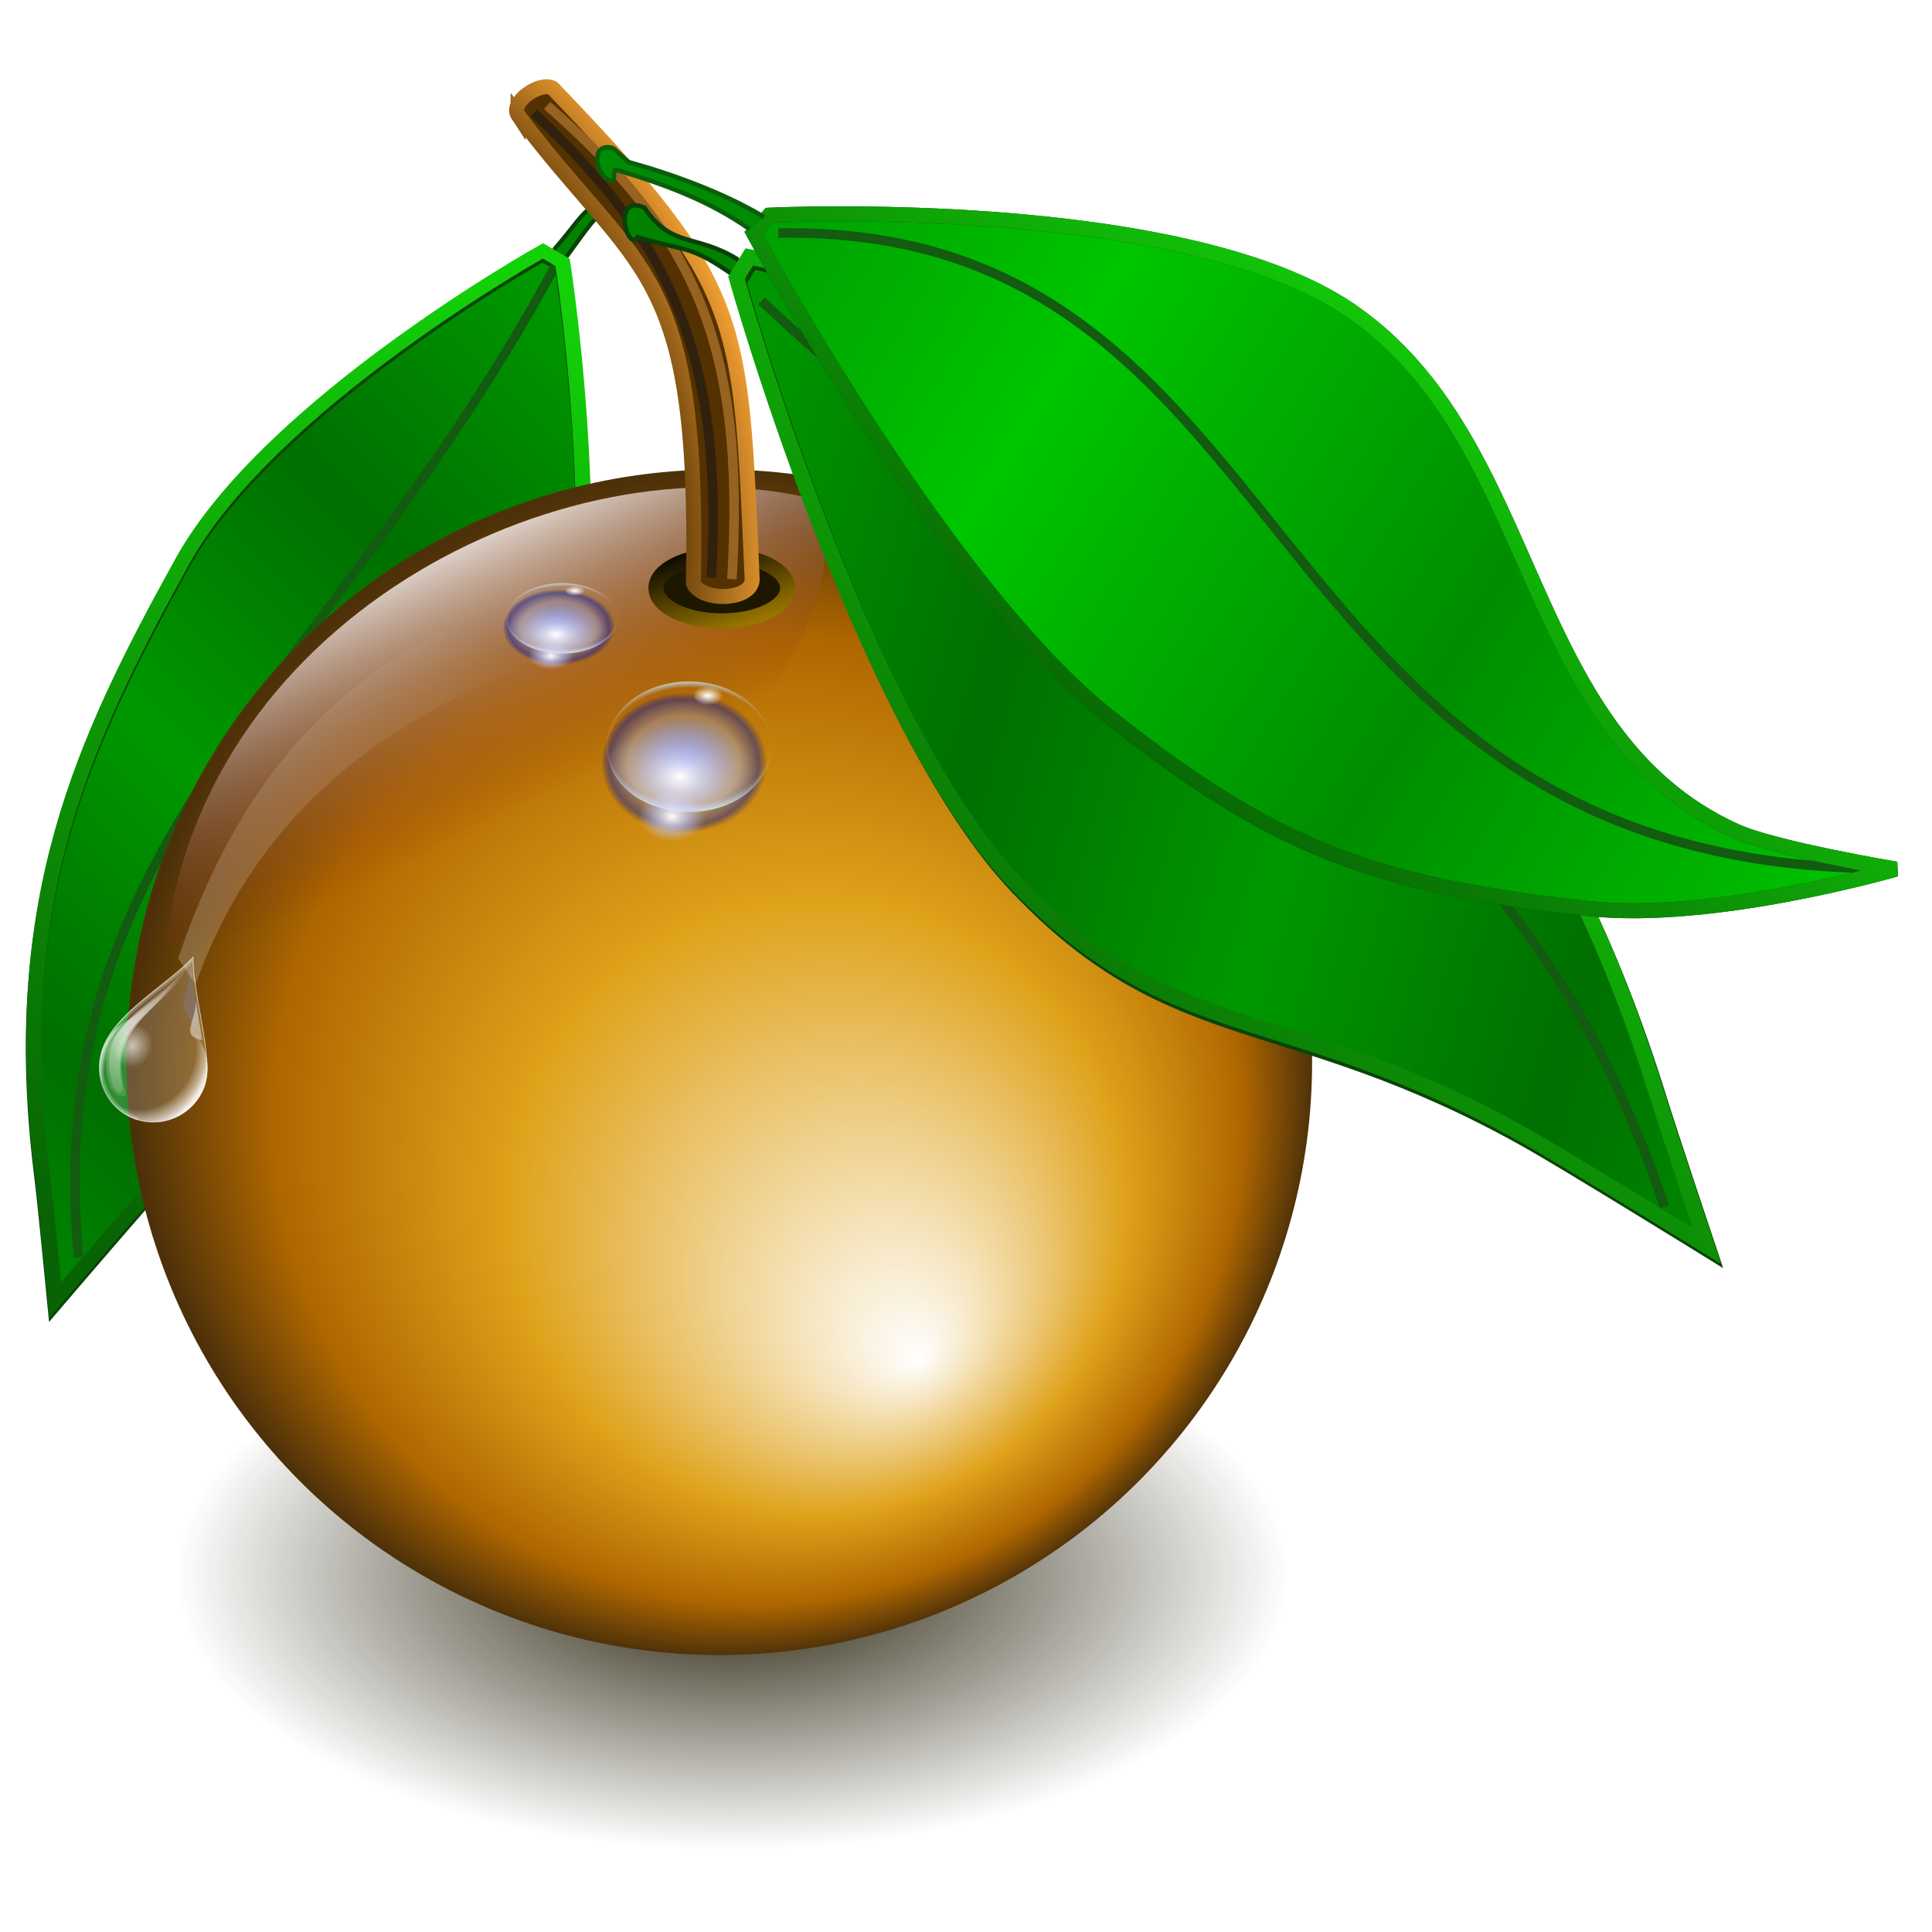 <?xml version="1.0" encoding="UTF-8" standalone="no"?>
<!-- Created with Inkscape (http://www.inkscape.org/) -->

<svg
   xmlns:dc="http://purl.org/dc/elements/1.1/"
   xmlns:cc="http://creativecommons.org/ns#"
   xmlns:rdf="http://www.w3.org/1999/02/22-rdf-syntax-ns#"
   xmlns:svg="http://www.w3.org/2000/svg"
   xmlns="http://www.w3.org/2000/svg"
   xmlns:xlink="http://www.w3.org/1999/xlink"
   xmlns:sodipodi="http://sodipodi.sourceforge.net/DTD/sodipodi-0.dtd"
   xmlns:inkscape="http://www.inkscape.org/namespaces/inkscape"
   id="svg2"
   version="1.1"
   inkscape:version="0.92.5 (2060ec1f9f, 2020-04-08)"
   width="256"
   height="256"
   sodipodi:docname="clementine.svg">
  <defs
     id="defs6">
    <linearGradient
       inkscape:collect="always"
       id="linearGradient1038">
      <stop
         style="stop-color:#ffffff;stop-opacity:1;"
         offset="0"
         id="stop1034" />
      <stop
         style="stop-color:#babcef;stop-opacity:0"
         offset="1"
         id="stop1036" />
    </linearGradient>
    <linearGradient
       inkscape:collect="always"
       id="linearGradient1032">
      <stop
         style="stop-color:#ffffff;stop-opacity:1;"
         offset="0"
         id="stop1026" />
      <stop
         id="stop1028"
         offset="0.563"
         style="stop-color:#c3c8f8;stop-opacity:0.549" />
      <stop
         style="stop-color:#bdc3f6;stop-opacity:0"
         offset="1"
         id="stop1030" />
    </linearGradient>
    <linearGradient
       inkscape:collect="always"
       id="linearGradient1024">
      <stop
         style="stop-color:#9297c0;stop-opacity:0"
         offset="0"
         id="stop1018" />
      <stop
         id="stop1020"
         offset="0.889"
         style="stop-color:#bec3e7;stop-opacity:0" />
      <stop
         style="stop-color:#c6deda;stop-opacity:1"
         offset="1"
         id="stop1022" />
    </linearGradient>
    <linearGradient
       inkscape:collect="always"
       id="linearGradient1016">
      <stop
         style="stop-color:#5266e4;stop-opacity:1"
         offset="0"
         id="stop1008" />
      <stop
         id="stop1010"
         offset="0.668"
         style="stop-color:#9296c0;stop-opacity:0.408" />
      <stop
         id="stop1012"
         offset="0.898"
         style="stop-color:#0316a4;stop-opacity:0.459" />
      <stop
         style="stop-color:#000b87;stop-opacity:0"
         offset="1"
         id="stop1014" />
    </linearGradient>
    <linearGradient
       inkscape:collect="always"
       id="linearGradient986">
      <stop
         style="stop-color:#ffffff;stop-opacity:0.223"
         offset="0"
         id="stop982" />
      <stop
         style="stop-color:#ffffff;stop-opacity:0;"
         offset="1"
         id="stop984" />
    </linearGradient>
    <linearGradient
       inkscape:collect="always"
       id="linearGradient877">
      <stop
         style="stop-color:#086304;stop-opacity:1"
         offset="0"
         id="stop873" />
      <stop
         style="stop-color:#13d109;stop-opacity:1"
         offset="1"
         id="stop875" />
    </linearGradient>
    <linearGradient
       id="linearGradient869">
      <stop
         style="stop-color:#008d00;stop-opacity:1"
         offset="0"
         id="stop865" />
      <stop
         style="stop-color:#00c500;stop-opacity:1;"
         offset="1"
         id="stop867" />
    </linearGradient>
    <linearGradient
       inkscape:collect="always"
       id="linearGradient868">
      <stop
         style="stop-color:#8d6805;stop-opacity:1;"
         offset="0"
         id="stop864" />
      <stop
         id="stop874"
         offset="0.693"
         style="stop-color:#412500;stop-opacity:1" />
      <stop
         style="stop-color:#f4a133;stop-opacity:1"
         offset="1"
         id="stop866" />
    </linearGradient>
    <linearGradient
       id="linearGradient862">
      <stop
         id="stop858"
         offset="0"
         style="stop-color:#006f00;stop-opacity:1" />
      <stop
         id="stop860"
         offset="1"
         style="stop-color:#009800;stop-opacity:1" />
    </linearGradient>
    <linearGradient
       id="linearGradient3794">
      <stop
         style="stop-color:#771a00;stop-opacity:0;"
         offset="0"
         id="stop3796" />
      <stop
         style="stop-color:#ffffff;stop-opacity:1;"
         offset="1"
         id="stop3798" />
    </linearGradient>
    <linearGradient
       id="linearGradient3786">
      <stop
         style="stop-color:#7b5c15;stop-opacity:1;"
         offset="0"
         id="stop3788" />
      <stop
         style="stop-color:#c69121;stop-opacity:1;"
         offset="1"
         id="stop3790" />
    </linearGradient>
    <linearGradient
       inkscape:collect="always"
       id="linearGradient3813">
      <stop
         style="stop-color:#1d1700;stop-opacity:1;"
         offset="0"
         id="stop3815" />
      <stop
         style="stop-color:#1d1700;stop-opacity:0;"
         offset="1"
         id="stop3817" />
    </linearGradient>
    <linearGradient
       id="linearGradient3803">
      <stop
         style="stop-color:#a88200;stop-opacity:1;"
         offset="0"
         id="stop3805" />
      <stop
         style="stop-color:#000000;stop-opacity:1;"
         offset="1"
         id="stop3807" />
    </linearGradient>
    <linearGradient
       id="linearGradient3775">
      <stop
         style="stop-color:#000000;stop-opacity:1;"
         offset="0"
         id="stop3777" />
      <stop
         style="stop-color:#00c500;stop-opacity:1;"
         offset="1"
         id="stop3779" />
    </linearGradient>
    <linearGradient
       id="linearGradient3757">
      <stop
         style="stop-color:#ffffff;stop-opacity:1;"
         offset="0"
         id="stop3759" />
      <stop
         id="stop3767"
         offset="0.519"
         style="stop-color:#dfa21a;stop-opacity:1;" />
      <stop
         id="stop3765"
         offset="0.818"
         style="stop-color:#ae6600;stop-opacity:1;" />
      <stop
         style="stop-color:#4c3009;stop-opacity:1;"
         offset="1"
         id="stop3761" />
    </linearGradient>
    <radialGradient
       inkscape:collect="always"
       xlink:href="#linearGradient3757"
       id="radialGradient3763"
       cx="138.49"
       cy="89.72"
       fx="151.66"
       fy="109.475"
       r="39.51"
       gradientUnits="userSpaceOnUse"
       spreadMethod="reflect"
       gradientTransform="matrix(1.988,0,0,1.988,-179.606,-37.205)" />
    <linearGradient
       inkscape:collect="always"
       xlink:href="#linearGradient3775"
       id="linearGradient3781"
       x1="109.312"
       y1="57.074"
       x2="136.162"
       y2="48.646"
       gradientUnits="userSpaceOnUse"
       spreadMethod="reflect" />
    <linearGradient
       inkscape:collect="always"
       xlink:href="#linearGradient3775"
       id="linearGradient3793"
       x1="159.105"
       y1="52.611"
       x2="179.842"
       y2="62.217"
       gradientUnits="userSpaceOnUse"
       spreadMethod="reflect"
       gradientTransform="translate(0.658,-0.658)" />
    <linearGradient
       inkscape:collect="always"
       xlink:href="#linearGradient3775"
       id="linearGradient3797"
       gradientUnits="userSpaceOnUse"
       gradientTransform="matrix(0.884,0.035,0.07,1.2,14.325,-8.675)"
       spreadMethod="reflect"
       x1="159.105"
       y1="52.611"
       x2="179.842"
       y2="62.217" />
    <linearGradient
       inkscape:collect="always"
       xlink:href="#linearGradient3803"
       id="linearGradient3809"
       x1="147.76"
       y1="67.846"
       x2="144.535"
       y2="58.493"
       gradientUnits="userSpaceOnUse"
       gradientTransform="matrix(1.445,0,0,1.418,-113.942,-12.275)" />
    <radialGradient
       inkscape:collect="always"
       xlink:href="#linearGradient3813"
       id="radialGradient3819"
       cx="141.613"
       cy="126.065"
       fx="141.613"
       fy="126.065"
       r="37.097"
       gradientTransform="matrix(1.988,0,0,0.985,-184.468,84.409)"
       gradientUnits="userSpaceOnUse" />
    <linearGradient
       inkscape:collect="always"
       xlink:href="#linearGradient3794"
       id="linearGradient3800"
       x1="115.745"
       y1="126.964"
       x2="102.308"
       y2="98.553"
       gradientUnits="userSpaceOnUse"
       spreadMethod="pad"
       gradientTransform="matrix(1.265,0,0,1.265,-61.912,-60.237)" />
    <linearGradient
       inkscape:collect="always"
       xlink:href="#linearGradient869"
       id="linearGradient3810"
       gradientUnits="userSpaceOnUse"
       gradientTransform="matrix(1.988,0,0,1.988,-182.144,-29.506)"
       spreadMethod="reflect"
       x1="188.484"
       y1="58.449"
       x2="161.009"
       y2="41.501" />
    <linearGradient
       inkscape:collect="always"
       xlink:href="#linearGradient862"
       id="linearGradient3820"
       gradientUnits="userSpaceOnUse"
       gradientTransform="matrix(1.758,0.069,0.139,2.385,-154.974,-45.445)"
       spreadMethod="reflect"
       x1="159.105"
       y1="52.611"
       x2="179.842"
       y2="62.217" />
    <radialGradient
       inkscape:collect="always"
       xlink:href="#linearGradient868"
       id="radialGradient872"
       cx="85.288"
       cy="90.146"
       fx="85.288"
       fy="90.146"
       r="13.117"
       gradientTransform="matrix(1.827,5.311,-3.995,1.374,250.263,-513.707)"
       gradientUnits="userSpaceOnUse" />
    <linearGradient
       inkscape:collect="always"
       xlink:href="#linearGradient877"
       id="linearGradient879"
       x1="139.716"
       y1="97.074"
       x2="184.978"
       y2="35.172"
       gradientUnits="userSpaceOnUse" />
    <linearGradient
       inkscape:collect="always"
       xlink:href="#linearGradient877"
       id="linearGradient889"
       x1="120.972"
       y1="137.212"
       x2="183.964"
       y2="55.06"
       gradientUnits="userSpaceOnUse"
       gradientTransform="translate(-246.411,58.988)" />
    <linearGradient
       inkscape:collect="always"
       id="linearGradient838">
      <stop
         id="stop834"
         stop-color="#ffffff"
         stop-opacity="0.646" />
      <stop
         offset="1"
         id="stop836"
         stop-color="#ffffff"
         stop-opacity="0" />
    </linearGradient>
    <linearGradient
       inkscape:collect="always"
       id="linearGradient852">
      <stop
         id="stop848"
         stop-color="#ffffff"
         stop-opacity="0.477" />
      <stop
         offset="1"
         id="stop850"
         stop-color="#ffffff"
         stop-opacity="0" />
    </linearGradient>
    <linearGradient
       id="linearGradient844-5"
       inkscape:collect="always">
      <stop
         id="stop838"
         stop-color="#ffffff"
         stop-opacity="0" />
      <stop
         offset="0.861"
         id="stop840-3"
         stop-color="#ffffff"
         stop-opacity="0" />
      <stop
         id="stop842-5"
         offset="1"
         stop-color="#ffffff"
         stop-opacity="0.621" />
    </linearGradient>
    <linearGradient
       inkscape:collect="always"
       id="linearGradient823">
      <stop
         id="stop819"
         stop-color="#ffffff"
         stop-opacity="0" />
      <stop
         id="stop827"
         offset="0.711"
         stop-color="#ffffff"
         stop-opacity="0" />
      <stop
         offset="1"
         id="stop821"
         stop-color="#ffffff"
         stop-opacity="1" />
    </linearGradient>
    <radialGradient
       inkscape:collect="always"
       xlink:href="#linearGradient823"
       id="radialGradient825"
       cx="64.57"
       cy="71.869"
       fx="64.57"
       fy="71.869"
       r="35.945"
       gradientUnits="userSpaceOnUse"
       gradientTransform="matrix(1.304,0.175,-0.196,1.455,-25.326,-39.268)" />
    <radialGradient
       inkscape:collect="always"
       xlink:href="#linearGradient844-5"
       id="radialGradient836"
       gradientUnits="userSpaceOnUse"
       gradientTransform="matrix(0.981,0.159,-0.225,1.389,-0.276,-33.201)"
       cx="72.845"
       cy="74.19"
       fx="72.845"
       fy="74.19"
       r="35.945" />
    <radialGradient
       inkscape:collect="always"
       xlink:href="#linearGradient838"
       id="radialGradient840"
       cx="66.61"
       cy="74.68"
       fx="66.61"
       fy="74.68"
       r="16.865"
       gradientTransform="matrix(0.778,0,0,0.864,-16.033,9.502)"
       gradientUnits="userSpaceOnUse" />
    <filter
       inkscape:collect="always"
       id="filter847"
       x="-0.016"
       width="1.031"
       y="-0.001"
       height="1.02"
       color-interpolation-filters="sRGB">
      <feGaussianBlur
         inkscape:collect="always"
         stdDeviation="0.465"
         id="feGaussianBlur849" />
    </filter>
    <filter
       inkscape:collect="always"
       id="filter851"
       x="-0.024"
       width="1.048"
       y="-0.008"
       height="1.016"
       color-interpolation-filters="sRGB">
      <feGaussianBlur
         inkscape:collect="always"
         stdDeviation="0.373"
         id="feGaussianBlur853" />
    </filter>
    <filter
       inkscape:collect="always"
       id="filter899"
       x="-0.115"
       width="1.231"
       y="-0.066"
       height="1.132"
       color-interpolation-filters="sRGB">
      <feGaussianBlur
         inkscape:collect="always"
         stdDeviation="0.638"
         id="feGaussianBlur901" />
    </filter>
    <filter
       inkscape:collect="always"
       id="filter907"
       x="-0.053"
       width="1.106"
       y="-0.016"
       height="1.031"
       color-interpolation-filters="sRGB">
      <feGaussianBlur
         inkscape:collect="always"
         stdDeviation="0.54"
         id="feGaussianBlur909" />
    </filter>
    <filter
       inkscape:collect="always"
       id="filter911"
       x="-0.026"
       width="1.052"
       y="-0.008"
       height="1.016"
       color-interpolation-filters="sRGB">
      <feGaussianBlur
         inkscape:collect="always"
         stdDeviation="0.329"
         id="feGaussianBlur913" />
    </filter>
    <linearGradient
       id="linearGradient4595"
       inkscape:collect="always">
      <stop
         id="stop4591"
         offset="0"
         style="stop-color:#ffffff;stop-opacity:1;" />
      <stop
         id="stop4593"
         offset="1"
         style="stop-color:#ffffff;stop-opacity:0;" />
    </linearGradient>
    <radialGradient
       r="131.215"
       fy="184.336"
       fx="320.091"
       cy="184.336"
       cx="320.091"
       gradientTransform="matrix(0.057,0,0,0.055,23.981,93.14)"
       gradientUnits="userSpaceOnUse"
       id="radialGradient5009"
       xlink:href="#linearGradient1016"
       inkscape:collect="always" />
    <radialGradient
       r="123.269"
       fy="149.893"
       fx="317.756"
       cy="149.893"
       cx="317.756"
       gradientTransform="matrix(0.066,0.002,-0.002,0.054,21.037,92.797)"
       gradientUnits="userSpaceOnUse"
       id="radialGradient5011"
       xlink:href="#linearGradient1024"
       inkscape:collect="always" />
    <radialGradient
       r="44.722"
       fy="265.607"
       fx="348.922"
       cy="265.607"
       cx="348.922"
       gradientTransform="matrix(0.068,0,0,0.059,19.522,93.109)"
       gradientUnits="userSpaceOnUse"
       id="radialGradient5013"
       xlink:href="#linearGradient1032"
       inkscape:collect="always" />
    <radialGradient
       r="24.291"
       fy="76.05"
       fx="287.174"
       cy="76.05"
       cx="287.174"
       gradientTransform="matrix(0.057,0,0,0.04,23.698,93.363)"
       gradientUnits="userSpaceOnUse"
       id="radialGradient5015"
       xlink:href="#linearGradient4595"
       inkscape:collect="always" />
    <radialGradient
       r="122.815"
       fy="212.737"
       fx="337.117"
       cy="212.737"
       cx="337.117"
       gradientTransform="matrix(0.057,0,0,0.049,23.339,94.286)"
       gradientUnits="userSpaceOnUse"
       id="radialGradient5017"
       xlink:href="#linearGradient1038"
       inkscape:collect="always" />
    <linearGradient
       inkscape:collect="always"
       xlink:href="#linearGradient852"
       id="linearGradient1630"
       gradientUnits="userSpaceOnUse"
       gradientTransform="translate(-19.761,4.77)"
       x1="53.33"
       y1="56.54"
       x2="69.34"
       y2="1.852"
       spreadMethod="reflect" />
    <linearGradient
       inkscape:collect="always"
       xlink:href="#linearGradient852"
       id="linearGradient1632"
       gradientUnits="userSpaceOnUse"
       gradientTransform="translate(-19.761,4.77)"
       x1="53.33"
       y1="56.54"
       x2="69.34"
       y2="1.852"
       spreadMethod="reflect" />
    <linearGradient
       inkscape:collect="always"
       xlink:href="#linearGradient986"
       id="linearGradient988"
       x1="25.629"
       y1="131.6"
       x2="65.368"
       y2="84.373"
       gradientUnits="userSpaceOnUse"
       spreadMethod="pad" />
    <radialGradient
       inkscape:collect="always"
       xlink:href="#linearGradient1016"
       id="radialGradient1059"
       gradientUnits="userSpaceOnUse"
       gradientTransform="matrix(0.057,0,0,0.055,23.981,93.14)"
       cx="320.091"
       cy="184.336"
       fx="320.091"
       fy="184.336"
       r="131.215" />
    <radialGradient
       inkscape:collect="always"
       xlink:href="#linearGradient1024"
       id="radialGradient1061"
       gradientUnits="userSpaceOnUse"
       gradientTransform="matrix(0.066,0.002,-0.002,0.054,21.037,92.797)"
       cx="317.756"
       cy="149.893"
       fx="317.756"
       fy="149.893"
       r="123.269" />
    <radialGradient
       inkscape:collect="always"
       xlink:href="#linearGradient1032"
       id="radialGradient1063"
       gradientUnits="userSpaceOnUse"
       gradientTransform="matrix(0.068,0,0,0.059,19.522,93.109)"
       cx="348.922"
       cy="265.607"
       fx="348.922"
       fy="265.607"
       r="44.722" />
    <radialGradient
       inkscape:collect="always"
       xlink:href="#linearGradient4595"
       id="radialGradient1065"
       gradientUnits="userSpaceOnUse"
       gradientTransform="matrix(0.057,0,0,0.04,23.698,93.363)"
       cx="287.174"
       cy="76.05"
       fx="287.174"
       fy="76.05"
       r="24.291" />
    <radialGradient
       inkscape:collect="always"
       xlink:href="#linearGradient1038"
       id="radialGradient1067"
       gradientUnits="userSpaceOnUse"
       gradientTransform="matrix(0.057,0,0,0.049,23.339,94.286)"
       cx="337.117"
       cy="212.737"
       fx="337.117"
       fy="212.737"
       r="122.815" />
    <linearGradient
       inkscape:collect="always"
       xlink:href="#linearGradient862"
       id="linearGradient983"
       gradientUnits="userSpaceOnUse"
       gradientTransform="matrix(1.758,0.069,0.139,2.385,-154.974,-45.445)"
       x1="159.105"
       y1="52.611"
       x2="179.842"
       y2="62.217"
       spreadMethod="reflect" />
    <linearGradient
       inkscape:collect="always"
       xlink:href="#linearGradient877"
       id="linearGradient985"
       gradientUnits="userSpaceOnUse"
       gradientTransform="translate(-246.411,58.988)"
       x1="221.623"
       y1="153.896"
       x2="102.241"
       y2="40.492" />
  </defs>
  <sodipodi:namedview
     pagecolor="#ff0000"
     bordercolor="#666666"
     borderopacity="1"
     objecttolerance="10"
     gridtolerance="10"
     guidetolerance="10"
     inkscape:pageopacity="0"
     inkscape:pageshadow="2"
     inkscape:window-width="1920"
     inkscape:window-height="1056"
     id="namedview4"
     showgrid="false"
     inkscape:zoom="3.5351562"
     inkscape:cx="128"
     inkscape:cy="128"
     inkscape:window-x="0"
     inkscape:window-y="0"
     inkscape:window-maximized="1"
     inkscape:current-layer="svg2"
     inkscape:snap-global="false" />
  <g
     transform="matrix(-0.91,0.32,0.388,0.751,-97.088,10.115)"
     id="g981">
    <path
       style="fill:#028300;fill-opacity:1;stroke:#094108;stroke-width:0.596;stroke-linecap:butt;stroke-linejoin:miter;stroke-miterlimit:4;stroke-dasharray:none;stroke-opacity:1"
       d="m -160.938,88.561 c 0.385,-0.852 0.783,-1.675 1.984,-0.892 6.048,1.582 5.741,2.289 11.206,5.614 0.927,0.968 0.906,1.745 -0.257,2.292 -5.915,-4.168 -6.274,-5.07 -12.933,-7.015 z"
       id="path971"
       inkscape:connector-curvature="0"
       sodipodi:nodetypes="ccccc" />
    <g
       id="g977"
       transform="translate(-246.12,59.569)">
      <path
         style="fill:url(#linearGradient983);fill-opacity:1;stroke:#094306;stroke-width:2.045px;stroke-linecap:butt;stroke-linejoin:miter;stroke-opacity:1"
         d="m 100.334,34.049 c 0,0 43.353,8.407 64.188,27.419 23.858,21.771 42.994,41.494 56.033,83.396 1.616,5.194 6.663,20.238 6.663,20.238 0,0 -18.776,-11.619 -24.066,-14.589 C 171.315,132.64 156.465,138.879 135.647,117.018 115.081,95.42 98.647,36.8 98.647,36.8 Z"
         id="path973"
         inkscape:connector-curvature="0"
         sodipodi:nodetypes="csscsscc" />
      <path
         style="fill:none;stroke:#135b10;stroke-width:1.265px;stroke-linecap:butt;stroke-linejoin:miter;stroke-opacity:1"
         d="M 98.449,35.394 C 153.35,86.777 199.257,94.139 221.329,159.33"
         id="path975"
         inkscape:connector-curvature="0"
         sodipodi:nodetypes="cc" />
    </g>
    <path
       style="fill:none;fill-opacity:1;stroke:url(#linearGradient985);stroke-width:2.045px;stroke-linecap:butt;stroke-linejoin:miter;stroke-opacity:1"
       d="m -146.077,93.036 c 0,0 43.353,8.407 64.188,27.419 23.858,21.771 42.994,41.494 56.033,83.396 1.616,5.194 6.663,20.238 6.663,20.238 0,0 -18.776,-11.619 -24.066,-14.589 -31.838,-17.873 -46.689,-11.633 -67.506,-33.495 -20.566,-21.598 -37,-80.218 -37,-80.218 z"
       id="path979"
       inkscape:connector-curvature="0"
       sodipodi:nodetypes="csscsscc" />
  </g>
  <ellipse
     style="fill:url(#radialGradient3819);fill-opacity:1;stroke:none;stroke-width:1.988"
     id="path3811"
     cx="97.067"
     cy="208.631"
     rx="73.75"
     ry="36.555" />
  <circle
     style="fill:url(#radialGradient3763);fill-opacity:1;stroke:none;stroke-width:1.988"
     id="path2987"
     cx="95.312"
     cy="140.755"
     r="78.548" />
  <path
     style="fill:url(#linearGradient3800);fill-opacity:1;stroke:none;stroke-width:1.265"
     d="M 109.94,66.687 C 76.695,57.017 26.808,81.064 21.955,125.468 65.768,115.776 109.367,107.388 109.94,66.687 Z"
     id="path3784"
     inkscape:connector-curvature="0"
     sodipodi:nodetypes="ccc" />
  <ellipse
     style="fill:#1d1700;fill-opacity:1;stroke:url(#linearGradient3809);stroke-width:1.988;stroke-linecap:round;stroke-linejoin:round;stroke-miterlimit:4;stroke-dasharray:none;stroke-opacity:1"
     id="path3801"
     cx="95.637"
     cy="77.919"
     rx="8.727"
     ry="4.35" />
  <path
     style="fill:#533100;fill-opacity:1;stroke:url(#radialGradient872);stroke-width:1.988;stroke-opacity:1"
     d="m 68.643,15.254 c 16.004,21.348 24.057,19.664 23.236,62.044 1.136,2.566 8.157,2.302 7.773,-0.818 -1.572,-34.718 -0.853,-38.14 -26.421,-64.797 -1.733,-0.933 -5.694,1.894 -4.588,3.571 z"
     id="path3769"
     inkscape:connector-curvature="0"
     sodipodi:nodetypes="ccccc" />
  <path
     style="fill:none;stroke:#30210e;stroke-width:1.265px;stroke-linecap:butt;stroke-linejoin:miter;stroke-opacity:1"
     d="M 70.73,14.953 C 87.251,30.677 96.127,44.983 94.243,76.545"
     id="path876"
     inkscape:connector-curvature="0"
     sodipodi:nodetypes="cc" />
  <path
     sodipodi:nodetypes="cc"
     inkscape:connector-curvature="0"
     id="path878"
     d="M 72.493,13.973 C 91.755,30.873 98.869,45.179 96.984,76.741"
     style="fill:none;stroke:#976321;stroke-width:1.265px;stroke-linecap:butt;stroke-linejoin:miter;stroke-opacity:1" />
  <g
     id="g969"
     transform="translate(245.358,-58.994)">
    <path
       sodipodi:nodetypes="ccccc"
       inkscape:connector-curvature="0"
       id="path3799"
       d="m -160.814,90.451 c -1.513,2.036 -3.414,-5.97 0.877,-3.916 3.503,5.301 6.72,3.428 12.188,6.749 0.927,0.968 0.906,1.745 -0.257,2.292 -5.915,-4.168 -6.15,-3.181 -12.808,-5.126 z"
       style="fill:#028300;fill-opacity:1;stroke:#094108;stroke-width:0.596;stroke-linecap:butt;stroke-linejoin:miter;stroke-miterlimit:4;stroke-dasharray:none;stroke-opacity:1" />
    <g
       transform="translate(-246.12,59.569)"
       id="g962">
      <path
         sodipodi:nodetypes="csscsscc"
         inkscape:connector-curvature="0"
         id="path3795"
         d="m 100.334,34.049 c 0,0 43.353,8.407 64.188,27.419 23.858,21.771 42.994,41.494 56.033,83.396 1.616,5.194 6.663,20.238 6.663,20.238 0,0 -18.776,-11.619 -24.066,-14.589 C 171.315,132.64 156.465,138.879 135.647,117.018 115.081,95.42 98.647,36.8 98.647,36.8 Z"
         style="fill:url(#linearGradient3820);fill-opacity:1;stroke:#094306;stroke-width:2.045px;stroke-linecap:butt;stroke-linejoin:miter;stroke-opacity:1" />
      <path
         sodipodi:nodetypes="cc"
         inkscape:connector-curvature="0"
         id="path886"
         d="m 101.665,39.3 c 54.902,51.382 97.592,54.839 119.664,120.03"
         style="fill:none;stroke:#135b10;stroke-width:1.265px;stroke-linecap:butt;stroke-linejoin:miter;stroke-opacity:1" />
    </g>
    <path
       sodipodi:nodetypes="csscsscc"
       inkscape:connector-curvature="0"
       id="path881"
       d="m -146.077,93.036 c 0,0 43.353,8.407 64.188,27.419 23.858,21.771 42.994,41.494 56.033,83.396 1.616,5.194 6.663,20.238 6.663,20.238 0,0 -18.776,-11.619 -24.066,-14.589 -31.838,-17.873 -46.689,-11.633 -67.506,-33.495 -20.566,-21.598 -37,-80.218 -37,-80.218 z"
       style="fill:none;fill-opacity:1;stroke:url(#linearGradient889);stroke-width:2.045px;stroke-linecap:butt;stroke-linejoin:miter;stroke-opacity:1" />
  </g>
  <path
     style="fill:url(#linearGradient3810);fill-opacity:1;stroke:#094306;stroke-width:1.988px;stroke-linecap:butt;stroke-linejoin:miter;stroke-opacity:1"
     d="m 101.939,28.513 c 0,0 54.548,-2.644 76.906,12.556 25.602,17.405 22.317,55.945 51.122,69.051 5.15,2.343 21.265,5.043 21.265,5.043 0,0 -24.194,7.027 -40.76,5.222 C 182.358,117.323 169.083,112.537 146.931,94.956 125.048,77.588 99.846,30.868 99.846,30.868 Z"
     id="path3785"
     inkscape:connector-curvature="0"
     sodipodi:nodetypes="csscsscc" />
  <path
     style="fill:none;stroke:#135b10;stroke-width:1.265px;stroke-linecap:butt;stroke-linejoin:miter;stroke-opacity:1"
     d="M 103.129,30.884 C 173.299,29.628 164.275,112.922 246.945,115.051"
     id="path880"
     inkscape:connector-curvature="0"
     sodipodi:nodetypes="cc" />
  <path
     sodipodi:nodetypes="csscsscc"
     inkscape:connector-curvature="0"
     id="path871"
     d="m 101.939,28.513 c 0,0 54.548,-2.644 76.906,12.556 25.602,17.405 22.317,55.945 51.122,69.051 5.15,2.343 21.265,5.043 21.265,5.043 0,0 -24.194,7.027 -40.76,5.222 C 182.358,117.323 169.083,112.537 146.931,94.956 125.048,77.588 99.846,30.868 99.846,30.868 Z"
     style="fill:none;fill-opacity:1;stroke:url(#linearGradient879);stroke-width:1.988px;stroke-linecap:butt;stroke-linejoin:miter;stroke-opacity:1" />
  <path
     sodipodi:nodetypes="csccsc"
     inkscape:connector-curvature="0"
     id="path3783"
     d="M 99.314,30.356 C 93.84,26.499 87.798,24.34 81.65,22.498 c -0.495,-0.148 -0.071,1.601 -0.567,1.456 -2.189,-0.314 -3.011,-5.153 0.033,-4.359 0.418,0.109 1.873,1.795 2.304,1.915 5.812,1.613 12.742,4.162 17.83,7.257"
     style="fill:#008b05;fill-opacity:1;stroke:#0b5e09;stroke-width:0.596;stroke-linecap:butt;stroke-linejoin:miter;stroke-miterlimit:4;stroke-dasharray:none;stroke-opacity:1" />
  <g
     id="g4771"
     transform="matrix(0.187,0.07,-0.07,0.187,16.033,122.207)">
    <path
       stroke-miterlimit="4"
       sodipodi:nodetypes="ssscs"
       inkscape:connector-curvature="0"
       id="circle829"
       d="m 89.949,82.943 c 0,19.852 -16.093,35.945 -35.945,35.945 -19.852,0 -35.411,-16.101 -35.945,-35.945 C 17.376,57.639 43.691,27.406 52.981,4.919 60.397,27.236 89.949,63.091 89.949,82.943 Z"
       style="opacity:1;fill:#ffffff;fill-opacity:0.189;stroke:#ffffff;stroke-width:0.5;stroke-linecap:round;stroke-linejoin:round;stroke-miterlimit:4;stroke-dasharray:none;stroke-dashoffset:0;stroke-opacity:0.695;filter:url(#filter847)" />
    <circle
       stroke-miterlimit="4"
       r="35.945"
       cy="82.943"
       cx="54"
       id="path817"
       style="opacity:1;fill:url(#radialGradient825);fill-opacity:1;stroke:none;stroke-width:1;stroke-linecap:round;stroke-linejoin:round;stroke-miterlimit:4;stroke-dasharray:none;stroke-dashoffset:0;stroke-opacity:1" />
    <circle
       stroke-miterlimit="4"
       id="circle834"
       cx="54"
       cy="82.943"
       r="35.945"
       style="opacity:1;fill:url(#radialGradient836);fill-opacity:1;stroke:none;stroke-width:1;stroke-linecap:round;stroke-linejoin:round;stroke-miterlimit:4;stroke-dasharray:none;stroke-dashoffset:0;stroke-opacity:1" />
    <path
       sodipodi:nodetypes="cccc"
       inkscape:connector-curvature="0"
       id="path846"
       d="M 52.3,6.963 C 46.367,41.166 2.676,70.051 31.687,104.748 c 6.335,6.042 13.189,3.216 10.562,-0.511 C 12.462,66.01 51.604,41.277 52.3,6.963 Z"
       style="fill:url(#linearGradient1630);fill-opacity:1;stroke:none;stroke-width:1;stroke-linecap:butt;stroke-linejoin:miter;stroke-opacity:1;filter:url(#filter911)" />
    <path
       stroke-miterlimit="4"
       d="m 55.707,118.036 c -19.852,0 -35.922,-15.589 -36.457,-35.434 C 18.569,57.298 43.521,30.302 52.811,7.815"
       id="path856"
       inkscape:connector-curvature="0"
       sodipodi:nodetypes="csc"
       style="opacity:1;fill:none;fill-opacity:0.189;stroke:#ffffff;stroke-width:2;stroke-linecap:round;stroke-linejoin:round;stroke-miterlimit:4;stroke-dasharray:none;stroke-dashoffset:0;stroke-opacity:0.214" />
    <path
       stroke-miterlimit="4"
       sodipodi:nodetypes="csc"
       inkscape:connector-curvature="0"
       id="path858"
       d="m 55.537,119.059 c -19.852,0 -36.604,-16.612 -37.138,-36.457 C 17.717,57.298 43.18,29.621 52.47,7.133"
       style="opacity:1;fill:none;fill-opacity:0.189;stroke:#ffffff;stroke-width:0.8;stroke-linecap:round;stroke-linejoin:round;stroke-miterlimit:4;stroke-dasharray:none;stroke-dashoffset:0;stroke-opacity:0.214;filter:url(#filter851)" />
    <ellipse
       stroke-miterlimit="4"
       ry="14.566"
       rx="13.12"
       cy="73.999"
       cx="35.775"
       id="path832"
       style="opacity:1;fill:url(#radialGradient840);fill-opacity:1;stroke:none;stroke-width:0.706;stroke-linecap:round;stroke-linejoin:round;stroke-miterlimit:4;stroke-dasharray:none;stroke-dashoffset:0;stroke-opacity:1" />
    <path
       d="M 47.359,22.977 C 35.975,53.432 7.957,70.902 33.049,103.726 c 6.335,6.042 8.079,1.002 5.451,-2.726 C 16.976,65.873 40.783,55.177 47.359,22.977 Z"
       id="path842"
       inkscape:connector-curvature="0"
       sodipodi:nodetypes="cccc"
       style="fill:url(#linearGradient1632);fill-opacity:1;stroke:none;stroke-width:1;stroke-linecap:butt;stroke-linejoin:miter;stroke-opacity:1;filter:url(#filter907)" />
    <path
       sodipodi:nodetypes="cscsc"
       inkscape:connector-curvature="0"
       id="path855"
       d="m 53.833,10.2 c 0,0 6.049,15.112 12.777,22.487 3.969,4.351 4.861,15.637 2.726,15.332 -0.709,-0.354 -11.444,-9.063 -12.095,-13.629 -1.15,-8.062 -3.407,-24.191 -3.407,-24.191 z"
       style="fill:#7194ff;fill-opacity:0.189;stroke:none;stroke-width:1;stroke-linecap:butt;stroke-linejoin:miter;stroke-opacity:1" />
    <path
       sodipodi:nodetypes="ccc"
       inkscape:connector-curvature="0"
       id="path857"
       d="M 64.736,31.495 C 69.994,43.869 62.385,57.045 78.024,54.323 Z"
       style="fill:#ffffff;fill-opacity:0.444;stroke:none;stroke-width:1;stroke-linecap:butt;stroke-linejoin:miter;stroke-opacity:1;filter:url(#filter899)" />
  </g>
  <g
     id="g1045"
     transform="matrix(1,0,0,0.698,116.232,10.995)">
    <ellipse
       transform="scale(-1,1)"
       id="ellipse4971"
       cx="42.085"
       cy="103.349"
       rx="7.421"
       ry="7.267"
       style="fill:url(#radialGradient5009);fill-opacity:1;stroke-width:0.057" />
    <ellipse
       transform="scale(-1,1)"
       style="fill:url(#radialGradient5011);fill-opacity:1;stroke-width:0.056"
       id="ellipse4973"
       cx="41.751"
       cy="101.642"
       rx="7.37"
       ry="6.689" />
    <ellipse
       transform="scale(-1,1)"
       style="fill:url(#radialGradient5013);fill-opacity:1;stroke-width:0.07"
       id="ellipse4975"
       cx="43.163"
       cy="108.665"
       rx="3.03"
       ry="2.619" />
    <ellipse
       transform="scale(-1,1)"
       style="fill:url(#radialGradient5015);fill-opacity:1;stroke-width:0.057"
       id="ellipse4977"
       cx="39.94"
       cy="96.377"
       rx="1.374"
       ry="0.963" />
    <ellipse
       transform="scale(-1,1)"
       style="fill:url(#radialGradient5017);fill-opacity:1;stroke-width:0.057"
       id="ellipse4979"
       cx="41.995"
       cy="102.232"
       rx="6.946"
       ry="5.996" />
  </g>
  <path
     style="fill:url(#linearGradient988);fill-opacity:1;stroke:none;stroke-width:1px;stroke-linecap:butt;stroke-linejoin:miter;stroke-opacity:1"
     d="M 25.917,130.448 C 33.514,109.002 49.137,96.611 68.247,88.981 L 62.2,82.07 C 48.646,87.885 32.959,99.125 23.613,126.992 Z"
     id="path980"
     inkscape:connector-curvature="0"
     sodipodi:nodetypes="ccccc" />
  <g
     transform="matrix(1.48,0,0,1.293,153.085,-32.473)"
     id="g1057">
    <ellipse
       style="fill:url(#radialGradient1059);fill-opacity:1;stroke-width:0.057"
       ry="7.267"
       rx="7.421"
       cy="103.349"
       cx="42.085"
       id="ellipse1047"
       transform="scale(-1,1)" />
    <ellipse
       ry="6.689"
       rx="7.37"
       cy="101.642"
       cx="41.751"
       id="ellipse1049"
       style="fill:url(#radialGradient1061);fill-opacity:1;stroke-width:0.056"
       transform="scale(-1,1)" />
    <ellipse
       ry="2.619"
       rx="3.03"
       cy="108.665"
       cx="43.163"
       id="ellipse1051"
       style="fill:url(#radialGradient1063);fill-opacity:1;stroke-width:0.07"
       transform="scale(-1,1)" />
    <ellipse
       ry="0.963"
       rx="1.374"
       cy="96.377"
       cx="39.94"
       id="ellipse1053"
       style="fill:url(#radialGradient1065);fill-opacity:1;stroke-width:0.057"
       transform="scale(-1,1)" />
    <ellipse
       ry="5.996"
       rx="6.946"
       cy="102.232"
       cx="41.995"
       id="ellipse1055"
       style="fill:url(#radialGradient1067);fill-opacity:1;stroke-width:0.057"
       transform="scale(-1,1)" />
  </g>
</svg>
